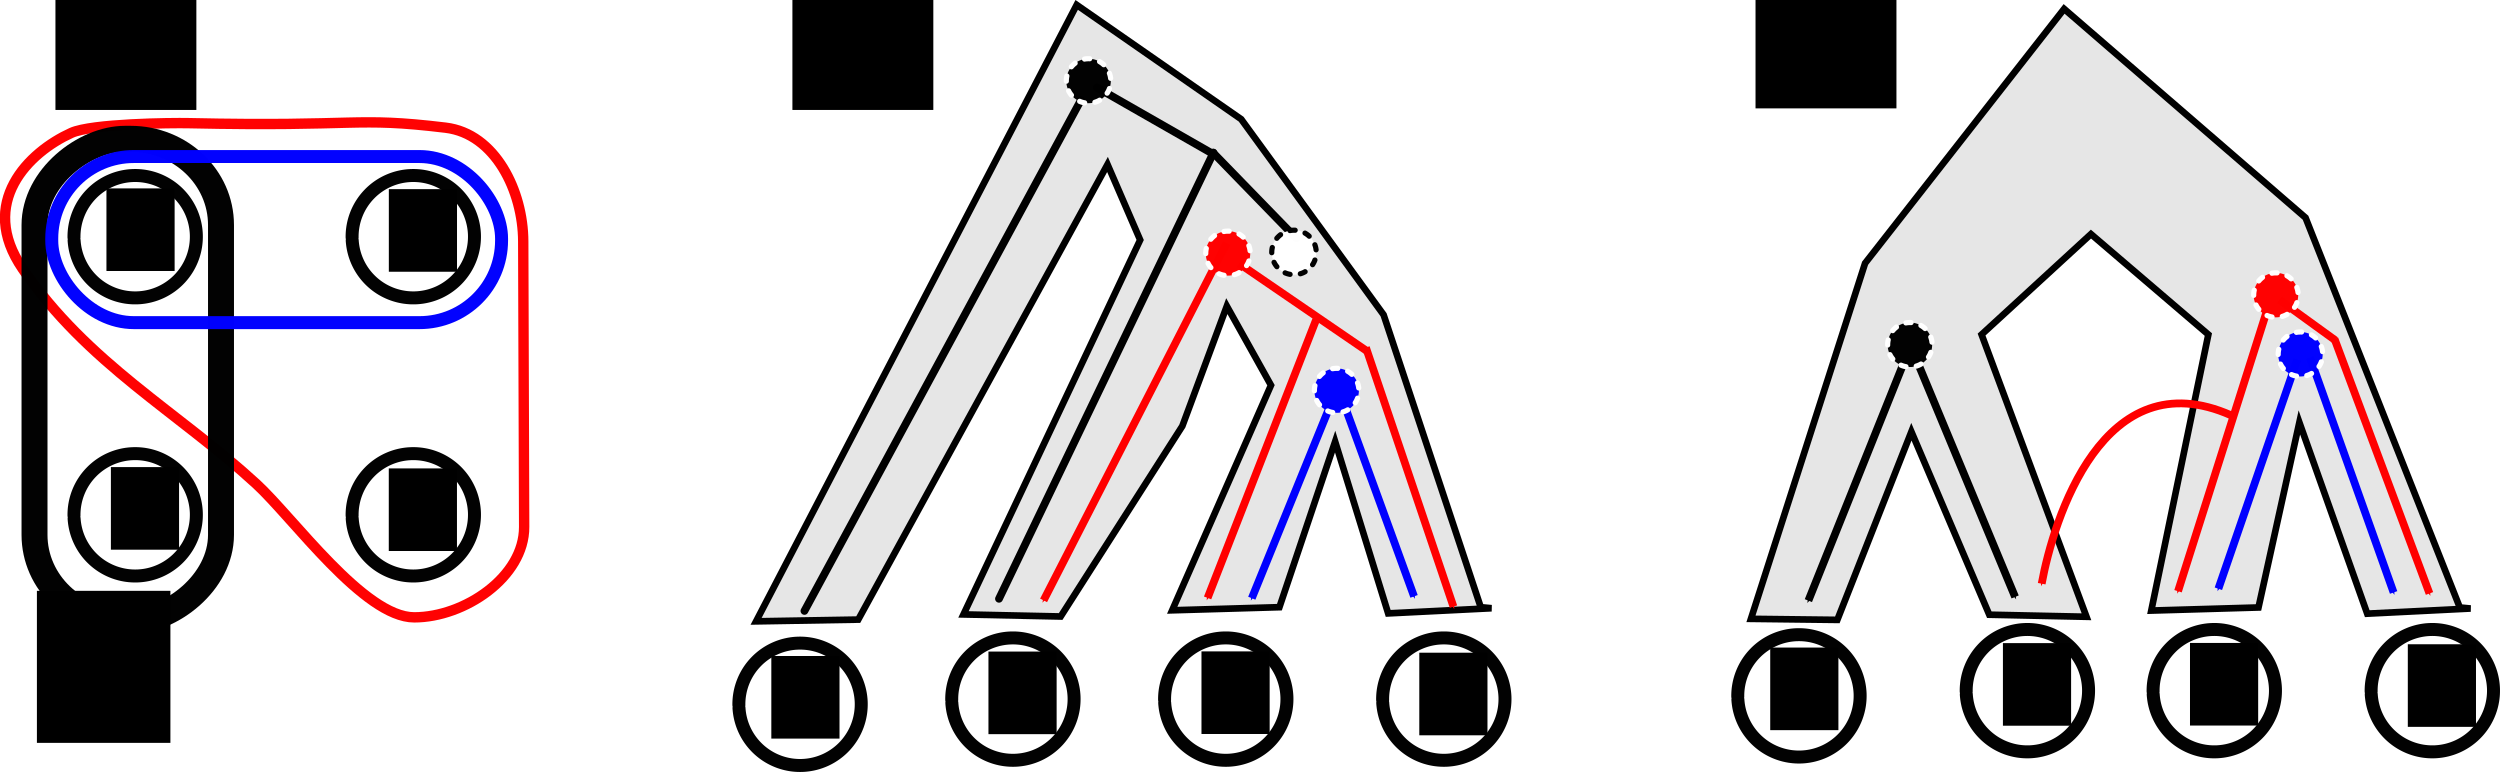 <?xml version="1.0" encoding="UTF-8" standalone="no"?>
<!-- Created with Inkscape (http://www.inkscape.org/) -->

<svg
   xmlns:dc="http://purl.org/dc/elements/1.1/"
   xmlns:cc="http://creativecommons.org/ns#"
   xmlns:rdf="http://www.w3.org/1999/02/22-rdf-syntax-ns#"
   xmlns:svg="http://www.w3.org/2000/svg"
   xmlns="http://www.w3.org/2000/svg"
   xmlns:sodipodi="http://sodipodi.sourceforge.net/DTD/sodipodi-0.dtd"
   xmlns:inkscape="http://www.inkscape.org/namespaces/inkscape"
   width="271.811mm"
   height="83.933mm"
   viewBox="0 0 963.11 297.4"
   id="svg2"
   version="1.1"
   inkscape:version="0.91 r13725"
   sodipodi:docname="glottometrie.svg">
  <defs
     id="defs4">
    <marker
       inkscape:stockid="Arrow1Mend"
       orient="auto"
       refY="0"
       refX="0"
       id="Arrow1Mend"
       style="overflow:visible"
       inkscape:isstock="true">
      <path
         id="path4420"
         d="M 0,0 5,-5 -12.5,0 5,5 0,0 Z"
         style="fill:#ff0000;fill-opacity:1;fill-rule:evenodd;stroke:#ff0000;stroke-width:1pt;stroke-opacity:1"
         transform="matrix(-0.4,0,0,-0.4,-4,0)"
         inkscape:connector-curvature="0" />
    </marker>
    <marker
       inkscape:stockid="Arrow1Mend"
       orient="auto"
       refY="0"
       refX="0"
       id="Arrow1Mend-9"
       style="overflow:visible"
       inkscape:isstock="true">
      <path
         inkscape:connector-curvature="0"
         id="path4420-4"
         d="M 0,0 5,-5 -12.5,0 5,5 0,0 Z"
         style="fill:#ff0000;fill-opacity:1;fill-rule:evenodd;stroke:#ff0000;stroke-width:1pt;stroke-opacity:1"
         transform="matrix(-0.4,0,0,-0.4,-4,0)" />
    </marker>
    <marker
       inkscape:stockid="Arrow1Mend"
       orient="auto"
       refY="0"
       refX="0"
       id="Arrow1Mend-9-4"
       style="overflow:visible"
       inkscape:isstock="true">
      <path
         inkscape:connector-curvature="0"
         id="path4420-4-5"
         d="M 0,0 5,-5 -12.5,0 5,5 0,0 Z"
         style="fill:#ff0000;fill-opacity:1;fill-rule:evenodd;stroke:#ff0000;stroke-width:1pt;stroke-opacity:1"
         transform="matrix(-0.4,0,0,-0.4,-4,0)" />
    </marker>
    <marker
       inkscape:stockid="Arrow1Mend"
       orient="auto"
       refY="0"
       refX="0"
       id="Arrow1Mend-9-3"
       style="overflow:visible"
       inkscape:isstock="true">
      <path
         inkscape:connector-curvature="0"
         id="path4420-4-6"
         d="M 0,0 5,-5 -12.5,0 5,5 0,0 Z"
         style="fill:#ff0000;fill-opacity:1;fill-rule:evenodd;stroke:#ff0000;stroke-width:1pt;stroke-opacity:1"
         transform="matrix(-0.4,0,0,-0.4,-4,0)" />
    </marker>
    <marker
       inkscape:stockid="Arrow1Mend"
       orient="auto"
       refY="0"
       refX="0"
       id="Arrow1Mend-9-6"
       style="overflow:visible"
       inkscape:isstock="true">
      <path
         inkscape:connector-curvature="0"
         id="path4420-4-3"
         d="M 0,0 5,-5 -12.5,0 5,5 0,0 Z"
         style="fill:#0000ff;fill-opacity:1;fill-rule:evenodd;stroke:#0000ff;stroke-width:1pt;stroke-opacity:1"
         transform="matrix(-0.4,0,0,-0.4,-4,0)" />
    </marker>
    <marker
       inkscape:stockid="Arrow1Mend"
       orient="auto"
       refY="0"
       refX="0"
       id="Arrow1Mend-9-6-0"
       style="overflow:visible"
       inkscape:isstock="true">
      <path
         inkscape:connector-curvature="0"
         id="path4420-4-3-6"
         d="M 0,0 5,-5 -12.5,0 5,5 0,0 Z"
         style="fill:#0000ff;fill-opacity:1;fill-rule:evenodd;stroke:#0000ff;stroke-width:1pt;stroke-opacity:1"
         transform="matrix(-0.4,0,0,-0.4,-4,0)" />
    </marker>
    <marker
       inkscape:stockid="Arrow1Mend"
       orient="auto"
       refY="0"
       refX="0"
       id="Arrow1Mend-5"
       style="overflow:visible"
       inkscape:isstock="true">
      <path
         inkscape:connector-curvature="0"
         id="path4420-47"
         d="M 0,0 5,-5 -12.5,0 5,5 0,0 Z"
         style="fill:#000000;fill-opacity:1;fill-rule:evenodd;stroke:#000000;stroke-width:1pt;stroke-opacity:1"
         transform="matrix(-0.4,0,0,-0.4,-4,0)" />
    </marker>
    <marker
       inkscape:stockid="Arrow1Mend"
       orient="auto"
       refY="0"
       refX="0"
       id="Arrow1Mend-5-5"
       style="overflow:visible"
       inkscape:isstock="true">
      <path
         inkscape:connector-curvature="0"
         id="path4420-47-6"
         d="M 0,0 5,-5 -12.5,0 5,5 0,0 Z"
         style="fill:#000000;fill-opacity:1;fill-rule:evenodd;stroke:#000000;stroke-width:1pt;stroke-opacity:1"
         transform="matrix(-0.4,0,0,-0.4,-4,0)" />
    </marker>
    <marker
       inkscape:stockid="Arrow1Mend"
       orient="auto"
       refY="0"
       refX="0"
       id="Arrow1Mend-5-5-3"
       style="overflow:visible"
       inkscape:isstock="true">
      <path
         inkscape:connector-curvature="0"
         id="path4420-47-6-7"
         d="M 0,0 5,-5 -12.5,0 5,5 0,0 Z"
         style="fill:#000000;fill-opacity:1;fill-rule:evenodd;stroke:#000000;stroke-width:1pt;stroke-opacity:1"
         transform="matrix(-0.4,0,0,-0.4,-4,0)" />
    </marker>
    <marker
       inkscape:stockid="Arrow1Mend"
       orient="auto"
       refY="0"
       refX="0"
       id="Arrow1Mend-9-6-0-2"
       style="overflow:visible"
       inkscape:isstock="true">
      <path
         inkscape:connector-curvature="0"
         id="path4420-4-3-6-0"
         d="M 0,0 5,-5 -12.5,0 5,5 0,0 Z"
         style="fill:#0000ff;fill-opacity:1;fill-rule:evenodd;stroke:#0000ff;stroke-width:1pt;stroke-opacity:1"
         transform="matrix(-0.4,0,0,-0.4,-4,0)" />
    </marker>
    <marker
       inkscape:stockid="Arrow1Mend"
       orient="auto"
       refY="0"
       refX="0"
       id="Arrow1Mend-9-6-2"
       style="overflow:visible"
       inkscape:isstock="true">
      <path
         inkscape:connector-curvature="0"
         id="path4420-4-3-3"
         d="M 0,0 5,-5 -12.5,0 5,5 0,0 Z"
         style="fill:#0000ff;fill-opacity:1;fill-rule:evenodd;stroke:#0000ff;stroke-width:1pt;stroke-opacity:1"
         transform="matrix(-0.4,0,0,-0.4,-4,0)" />
    </marker>
    <marker
       inkscape:stockid="Arrow1Mend"
       orient="auto"
       refY="0"
       refX="0"
       id="Arrow1Mend-9-6-2-2"
       style="overflow:visible"
       inkscape:isstock="true">
      <path
         inkscape:connector-curvature="0"
         id="path4420-4-3-3-2"
         d="M 0,0 5,-5 -12.5,0 5,5 0,0 Z"
         style="fill:#000000;fill-opacity:1;fill-rule:evenodd;stroke:#000000;stroke-width:1pt;stroke-opacity:1"
         transform="matrix(-0.4,0,0,-0.4,-4,0)" />
    </marker>
    <marker
       inkscape:stockid="Arrow1Mend"
       orient="auto"
       refY="0"
       refX="0"
       id="Arrow1Mend-9-6-0-2-8"
       style="overflow:visible"
       inkscape:isstock="true">
      <path
         inkscape:connector-curvature="0"
         id="path4420-4-3-6-0-9"
         d="M 0,0 5,-5 -12.5,0 5,5 0,0 Z"
         style="fill:#000000;fill-opacity:1;fill-rule:evenodd;stroke:#000000;stroke-width:1pt;stroke-opacity:1"
         transform="matrix(-0.4,0,0,-0.4,-4,0)" />
    </marker>
    <marker
       inkscape:stockid="Arrow1Mend"
       orient="auto"
       refY="0"
       refX="0"
       id="Arrow1Mend-9-4-2"
       style="overflow:visible"
       inkscape:isstock="true">
      <path
         inkscape:connector-curvature="0"
         id="path4420-4-5-9"
         d="M 0,0 5,-5 -12.5,0 5,5 0,0 Z"
         style="fill:#ff0000;fill-opacity:1;fill-rule:evenodd;stroke:#ff0000;stroke-width:1pt;stroke-opacity:1"
         transform="matrix(-0.4,0,0,-0.4,-4,0)" />
    </marker>
    <marker
       inkscape:stockid="Arrow1Mend"
       orient="auto"
       refY="0"
       refX="0"
       id="Arrow1Mend-9-1"
       style="overflow:visible"
       inkscape:isstock="true">
      <path
         inkscape:connector-curvature="0"
         id="path4420-4-9"
         d="M 0,0 5,-5 -12.5,0 5,5 0,0 Z"
         style="fill:#ff0000;fill-opacity:1;fill-rule:evenodd;stroke:#ff0000;stroke-width:1pt;stroke-opacity:1"
         transform="matrix(-0.4,0,0,-0.4,-4,0)" />
    </marker>
    <marker
       inkscape:stockid="Arrow1Mend"
       orient="auto"
       refY="0"
       refX="0"
       id="Arrow1Mend-8"
       style="overflow:visible"
       inkscape:isstock="true">
      <path
         id="path4420-45"
         d="M 0,0 5,-5 -12.5,0 5,5 0,0 Z"
         style="fill:#ff0000;fill-opacity:1;fill-rule:evenodd;stroke:#ff0000;stroke-width:1pt;stroke-opacity:1"
         transform="matrix(-0.4,0,0,-0.4,-4,0)"
         inkscape:connector-curvature="0" />
    </marker>
  </defs>
  <sodipodi:namedview
     id="base"
     pagecolor="#ffffff"
     bordercolor="#666666"
     borderopacity="1.0"
     inkscape:pageopacity="0.0"
     inkscape:pageshadow="2"
     inkscape:zoom="0.7"
     inkscape:cx="722.34822"
     inkscape:cy="-10.007969"
     inkscape:document-units="px"
     inkscape:current-layer="layer1"
     showgrid="false"
     fit-margin-top="0"
     fit-margin-left="0"
     fit-margin-right="0"
     fit-margin-bottom="0"
     inkscape:window-width="1920"
     inkscape:window-height="1001"
     inkscape:window-x="0"
     inkscape:window-y="50"
     inkscape:window-maximized="1" />
  <g
     inkscape:label="Ebene 1"
     inkscape:groupmode="layer"
     id="layer1"
     transform="translate(-94.353,-36.177)">
    <path
       style="opacity:0.99;fill:none;fill-opacity:1;fill-rule:nonzero;stroke:#ff0000;stroke-width:4;stroke-linecap:round;stroke-linejoin:round;stroke-miterlimit:4;stroke-dasharray:none;stroke-dashoffset:0;stroke-opacity:1"
       d="m 193.078,222.583 c -30.02,-27.59 -65.079,-46.401 -90,-82.871 -17.411,-25.479 2.317,-44.887 18.779,-52.35 7.822,-3.546 38.368,-3.891 45.249,-3.739 66.235,1.455 63.343,-2.534 98.894,1.739 19.169,2.304 29.859,24.472 29.922,43.779 l 0.357,110.014 c 0.063,19.307 -23.043,34.85 -42.35,34.85 l -1e-5,0 c -19.307,0 -46.635,-38.357 -60.85,-51.422 z"
       id="rect4176-5-3"
       inkscape:connector-curvature="0"
       sodipodi:nodetypes="ssssssssss" />
    <rect
       style="opacity:0.99;fill:none;fill-opacity:1;fill-rule:nonzero;stroke:#000000;stroke-width:10;stroke-linecap:round;stroke-linejoin:round;stroke-miterlimit:4;stroke-dasharray:none;stroke-dashoffset:0;stroke-opacity:1"
       id="rect4176-5"
       width="185.786"
       height="71.843"
       x="-275.434"
       y="107.65"
       ry="34.85"
       transform="matrix(0,-1,1,0,0,0)"
       rx="33.214" />
    <rect
       style="opacity:0.99;fill:none;fill-opacity:1;fill-rule:nonzero;stroke:#0000ff;stroke-width:5;stroke-linecap:round;stroke-linejoin:round;stroke-miterlimit:4;stroke-dasharray:none;stroke-dashoffset:0;stroke-opacity:1"
       id="rect4176"
       width="173.286"
       height="63.986"
       x="114.291"
       y="96.481"
       ry="31.636" />
    <g
       id="g4265"
       transform="translate(0,-38.571)">
      <path
         d="m 122.858,166.178 a 23.571,23.571 0 0 1 23.019,-23.809 23.571,23.571 0 0 1 24.107,22.706 23.571,23.571 0 0 1 -22.389,24.402 23.571,23.571 0 0 1 -24.692,-22.069"
         sodipodi:open="true"
         sodipodi:end="3.0790401"
         sodipodi:start="3.1312429"
         sodipodi:ry="23.571428"
         sodipodi:rx="23.571428"
         sodipodi:cy="165.93364"
         sodipodi:cx="146.42857"
         sodipodi:type="arc"
         id="path4136"
         style="opacity:0.99;fill:#ffffff;fill-opacity:1;fill-rule:nonzero;stroke:#000000;stroke-width:5;stroke-linecap:round;stroke-linejoin:round;stroke-miterlimit:4;stroke-dasharray:none;stroke-dashoffset:0;stroke-opacity:1" />
      <flowRoot
         transform="translate(0,-6)"
         style="font-style:normal;font-weight:normal;font-size:15px;line-height:125%;font-family:sans-serif;letter-spacing:0px;word-spacing:0px;fill:#000000;fill-opacity:1;stroke:none;stroke-width:1px;stroke-linecap:butt;stroke-linejoin:miter;stroke-opacity:1"
         id="flowRoot4209"
         xml:space="preserve"><flowRegion
           id="flowRegion4211"><rect
             y="153.326"
             x="135.36"
             height="31.82"
             width="26.264"
             id="rect4213" /></flowRegion><flowPara
           style="font-style:normal;font-variant:normal;font-weight:normal;font-stretch:normal;font-size:27.5px;font-family:'Times New Roman';-inkscape-font-specification:'Times New Roman, '"
           id="flowPara4215">C</flowPara></flowRoot>    </g>
    <g
       id="g4272"
       transform="translate(0,-38.571)">
      <path
         d="m 230.001,166.178 a 23.571,23.571 0 0 1 23.019,-23.809 23.571,23.571 0 0 1 24.107,22.706 23.571,23.571 0 0 1 -22.389,24.402 23.571,23.571 0 0 1 -24.692,-22.069"
         sodipodi:open="true"
         sodipodi:end="3.0790401"
         sodipodi:start="3.1312429"
         sodipodi:ry="23.571428"
         sodipodi:rx="23.571428"
         sodipodi:cy="165.93364"
         sodipodi:cx="253.57158"
         sodipodi:type="arc"
         id="path4136-3"
         style="opacity:0.99;fill:#ffffff;fill-opacity:1;fill-rule:nonzero;stroke:#000000;stroke-width:5;stroke-linecap:round;stroke-linejoin:round;stroke-miterlimit:4;stroke-dasharray:none;stroke-dashoffset:0;stroke-opacity:1" />
      <flowRoot
         transform="translate(108.789,-5.71)"
         style="font-style:normal;font-weight:normal;font-size:15px;line-height:125%;font-family:sans-serif;letter-spacing:0px;word-spacing:0px;fill:#000000;fill-opacity:1;stroke:none;stroke-width:1px;stroke-linecap:butt;stroke-linejoin:miter;stroke-opacity:1"
         id="flowRoot4209-5"
         xml:space="preserve"><flowRegion
           id="flowRegion4211-6"><rect
             y="153.326"
             x="135.36"
             height="31.82"
             width="26.264"
             id="rect4213-2" /></flowRegion><flowPara
           style="font-style:normal;font-variant:normal;font-weight:normal;font-stretch:normal;font-size:27.5px;font-family:'Times New Roman';-inkscape-font-specification:'Times New Roman, '"
           id="flowPara4215-9">D</flowPara></flowRoot>    </g>
    <g
       id="g4279"
       transform="translate(0,-38.571)">
      <path
         d="m 122.858,273.321 a 23.571,23.571 0 0 1 23.019,-23.809 23.571,23.571 0 0 1 24.107,22.706 23.571,23.571 0 0 1 -22.389,24.402 23.571,23.571 0 0 1 -24.692,-22.069"
         sodipodi:open="true"
         sodipodi:end="3.0790401"
         sodipodi:start="3.1312429"
         sodipodi:ry="23.571428"
         sodipodi:rx="23.571428"
         sodipodi:cy="273.07678"
         sodipodi:cx="146.42857"
         sodipodi:type="arc"
         id="path4136-6"
         style="opacity:0.99;fill:#ffffff;fill-opacity:1;fill-rule:nonzero;stroke:#000000;stroke-width:5;stroke-linecap:round;stroke-linejoin:round;stroke-miterlimit:4;stroke-dasharray:none;stroke-dashoffset:0;stroke-opacity:1" />
      <flowRoot
         transform="translate(1.713,101.367)"
         style="font-style:normal;font-weight:normal;font-size:15px;line-height:125%;font-family:sans-serif;letter-spacing:0px;word-spacing:0px;fill:#000000;fill-opacity:1;stroke:none;stroke-width:1px;stroke-linecap:butt;stroke-linejoin:miter;stroke-opacity:1"
         id="flowRoot4209-1"
         xml:space="preserve"><flowRegion
           id="flowRegion4211-2"><rect
             y="153.326"
             x="135.36"
             height="31.82"
             width="26.264"
             id="rect4213-7" /></flowRegion><flowPara
           style="font-style:normal;font-variant:normal;font-weight:normal;font-stretch:normal;font-size:27.5px;font-family:'Times New Roman';-inkscape-font-specification:'Times New Roman, '"
           id="flowPara4215-0">A</flowPara></flowRoot>    </g>
    <g
       id="g4286"
       transform="translate(0,-38.571)">
      <path
         d="m 230.001,273.321 a 23.571,23.571 0 0 1 23.019,-23.809 23.571,23.571 0 0 1 24.107,22.706 23.571,23.571 0 0 1 -22.389,24.402 23.571,23.571 0 0 1 -24.692,-22.069"
         sodipodi:open="true"
         sodipodi:end="3.0790401"
         sodipodi:start="3.1312429"
         sodipodi:ry="23.571428"
         sodipodi:rx="23.571428"
         sodipodi:cy="273.07678"
         sodipodi:cx="253.57158"
         sodipodi:type="arc"
         id="path4136-7"
         style="opacity:0.99;fill:#ffffff;fill-opacity:1;fill-rule:nonzero;stroke:#000000;stroke-width:5;stroke-linecap:round;stroke-linejoin:round;stroke-miterlimit:4;stroke-dasharray:none;stroke-dashoffset:0;stroke-opacity:1" />
      <flowRoot
         transform="translate(108.769,101.872)"
         style="font-style:normal;font-weight:normal;font-size:15px;line-height:125%;font-family:sans-serif;letter-spacing:0px;word-spacing:0px;fill:#000000;fill-opacity:1;stroke:none;stroke-width:1px;stroke-linecap:butt;stroke-linejoin:miter;stroke-opacity:1"
         id="flowRoot4209-9"
         xml:space="preserve"><flowRegion
           id="flowRegion4211-3"><rect
             y="153.326"
             x="135.36"
             height="31.82"
             width="26.264"
             id="rect4213-6" /></flowRegion><flowPara
           style="font-style:normal;font-variant:normal;font-weight:normal;font-stretch:normal;font-size:27.5px;font-family:'Times New Roman';-inkscape-font-specification:'Times New Roman, '"
           id="flowPara4215-06">B</flowPara></flowRoot>    </g>
    <g
       transform="translate(256.143,141.571)"
       id="g4265-2">
      <path
         d="m 122.858,166.178 a 23.571,23.571 0 0 1 23.019,-23.809 23.571,23.571 0 0 1 24.107,22.706 23.571,23.571 0 0 1 -22.389,24.402 23.571,23.571 0 0 1 -24.692,-22.069"
         sodipodi:open="true"
         sodipodi:end="3.0790401"
         sodipodi:start="3.1312429"
         sodipodi:ry="23.571428"
         sodipodi:rx="23.571428"
         sodipodi:cy="165.93364"
         sodipodi:cx="146.42857"
         sodipodi:type="arc"
         id="path4136-61"
         style="opacity:0.99;fill:#ffffff;fill-opacity:1;fill-rule:nonzero;stroke:#000000;stroke-width:5;stroke-linecap:round;stroke-linejoin:round;stroke-miterlimit:4;stroke-dasharray:none;stroke-dashoffset:0;stroke-opacity:1" />
      <flowRoot
         transform="translate(0,-6)"
         style="font-style:normal;font-weight:normal;font-size:15px;line-height:125%;font-family:sans-serif;letter-spacing:0px;word-spacing:0px;fill:#000000;fill-opacity:1;stroke:none;stroke-width:1px;stroke-linecap:butt;stroke-linejoin:miter;stroke-opacity:1"
         id="flowRoot4209-8"
         xml:space="preserve"><flowRegion
           id="flowRegion4211-7"><rect
             y="153.326"
             x="135.36"
             height="31.82"
             width="26.264"
             id="rect4213-9" /></flowRegion><flowPara
           style="font-style:normal;font-variant:normal;font-weight:normal;font-stretch:normal;font-size:27.5px;font-family:'Times New Roman';-inkscape-font-specification:'Times New Roman, '"
           id="flowPara4215-2">A</flowPara></flowRoot>    </g>
    <g
       transform="translate(231,139.571)"
       id="g4272-0">
      <path
         d="m 230.001,166.178 a 23.571,23.571 0 0 1 23.019,-23.809 23.571,23.571 0 0 1 24.107,22.706 23.571,23.571 0 0 1 -22.389,24.402 23.571,23.571 0 0 1 -24.692,-22.069"
         sodipodi:open="true"
         sodipodi:end="3.0790401"
         sodipodi:start="3.1312429"
         sodipodi:ry="23.571428"
         sodipodi:rx="23.571428"
         sodipodi:cy="165.93364"
         sodipodi:cx="253.57158"
         sodipodi:type="arc"
         id="path4136-3-2"
         style="opacity:0.99;fill:#ffffff;fill-opacity:1;fill-rule:nonzero;stroke:#000000;stroke-width:5;stroke-linecap:round;stroke-linejoin:round;stroke-miterlimit:4;stroke-dasharray:none;stroke-dashoffset:0;stroke-opacity:1" />
      <flowRoot
         transform="translate(108.789,-5.71)"
         style="font-style:normal;font-weight:normal;font-size:15px;line-height:125%;font-family:sans-serif;letter-spacing:0px;word-spacing:0px;fill:#000000;fill-opacity:1;stroke:none;stroke-width:1px;stroke-linecap:butt;stroke-linejoin:miter;stroke-opacity:1"
         id="flowRoot4209-5-3"
         xml:space="preserve"><flowRegion
           id="flowRegion4211-6-7"><rect
             y="153.326"
             x="135.36"
             height="31.82"
             width="26.264"
             id="rect4213-2-5" /></flowRegion><flowPara
           style="font-style:normal;font-variant:normal;font-weight:normal;font-stretch:normal;font-size:27.5px;font-family:'Times New Roman';-inkscape-font-specification:'Times New Roman, '"
           id="flowPara4215-9-9">B</flowPara></flowRoot>    </g>
    <g
       transform="translate(420.143,32.428)"
       id="g4279-2">
      <path
         d="m 122.858,273.321 a 23.571,23.571 0 0 1 23.019,-23.809 23.571,23.571 0 0 1 24.107,22.706 23.571,23.571 0 0 1 -22.389,24.402 23.571,23.571 0 0 1 -24.692,-22.069"
         sodipodi:open="true"
         sodipodi:end="3.0790401"
         sodipodi:start="3.1312429"
         sodipodi:ry="23.571428"
         sodipodi:rx="23.571428"
         sodipodi:cy="273.07678"
         sodipodi:cx="146.42857"
         sodipodi:type="arc"
         id="path4136-6-2"
         style="opacity:0.99;fill:#ffffff;fill-opacity:1;fill-rule:nonzero;stroke:#000000;stroke-width:5;stroke-linecap:round;stroke-linejoin:round;stroke-miterlimit:4;stroke-dasharray:none;stroke-dashoffset:0;stroke-opacity:1" />
      <flowRoot
         transform="translate(1.713,101.367)"
         style="font-style:normal;font-weight:normal;font-size:15px;line-height:125%;font-family:sans-serif;letter-spacing:0px;word-spacing:0px;fill:#000000;fill-opacity:1;stroke:none;stroke-width:1px;stroke-linecap:butt;stroke-linejoin:miter;stroke-opacity:1"
         id="flowRoot4209-1-8"
         xml:space="preserve"><flowRegion
           id="flowRegion4211-2-9"><rect
             y="153.326"
             x="135.36"
             height="31.82"
             width="26.264"
             id="rect4213-7-7" /></flowRegion><flowPara
           style="font-style:normal;font-variant:normal;font-weight:normal;font-stretch:normal;font-size:27.5px;font-family:'Times New Roman';-inkscape-font-specification:'Times New Roman, '"
           id="flowPara4215-0-3">C</flowPara></flowRoot>    </g>
    <g
       transform="translate(397,32.428)"
       id="g4286-6">
      <path
         d="m 230.001,273.321 a 23.571,23.571 0 0 1 23.019,-23.809 23.571,23.571 0 0 1 24.107,22.706 23.571,23.571 0 0 1 -22.389,24.402 23.571,23.571 0 0 1 -24.692,-22.069"
         sodipodi:open="true"
         sodipodi:end="3.0790401"
         sodipodi:start="3.1312429"
         sodipodi:ry="23.571428"
         sodipodi:rx="23.571428"
         sodipodi:cy="273.07678"
         sodipodi:cx="253.57158"
         sodipodi:type="arc"
         id="path4136-7-1"
         style="opacity:0.99;fill:#ffffff;fill-opacity:1;fill-rule:nonzero;stroke:#000000;stroke-width:5;stroke-linecap:round;stroke-linejoin:round;stroke-miterlimit:4;stroke-dasharray:none;stroke-dashoffset:0;stroke-opacity:1" />
      <flowRoot
         transform="translate(108.769,101.872)"
         style="font-style:normal;font-weight:normal;font-size:15px;line-height:125%;font-family:sans-serif;letter-spacing:0px;word-spacing:0px;fill:#000000;fill-opacity:1;stroke:none;stroke-width:1px;stroke-linecap:butt;stroke-linejoin:miter;stroke-opacity:1"
         id="flowRoot4209-9-2"
         xml:space="preserve"><flowRegion
           id="flowRegion4211-3-9"><rect
             y="153.326"
             x="135.36"
             height="31.82"
             width="26.264"
             id="rect4213-6-3" /></flowRegion><flowPara
           style="font-style:normal;font-variant:normal;font-weight:normal;font-stretch:normal;font-size:27.5px;font-family:'Times New Roman';-inkscape-font-specification:'Times New Roman, '"
           id="flowPara4215-06-1">D</flowPara></flowRoot>    </g>
    <path
       style="fill:#e6e6e6;fill-rule:evenodd;stroke:#000000;stroke-width:2.57;stroke-linecap:round;stroke-linejoin:miter;stroke-miterlimit:4;stroke-dasharray:none;stroke-opacity:1"
       d="m 509.139,38.065 -123.504,237.479 39.353,-0.673 96.027,-175.342 12.582,29.091 -68.068,144.26 37.442,0.797 46.872,-73.371 17.137,-46.197 17.014,30.483 -38.061,86.695 41.305,-1.195 21.464,-63.79 20.436,66.18 39.819,-1.991 -4.16,-0.398 -37.427,-112.657 -54.862,-75.347 z"
       id="path4329-1-8-0-8"
       inkscape:connector-curvature="0"
       sodipodi:nodetypes="ccccccccccccccccccc" />
    <path
       style="fill:#ff0000;fill-rule:evenodd;stroke:#ff0000;stroke-width:3;stroke-linecap:butt;stroke-linejoin:miter;stroke-miterlimit:4;stroke-dasharray:none;stroke-opacity:1;marker-end:url(#Arrow1Mend)"
       d="M 566.879,129.884 496.388,267.474"
       id="path4405"
       inkscape:connector-curvature="0"
       sodipodi:nodetypes="cc" />
    <path
       style="fill:#ff0000;fill-rule:evenodd;stroke:#ff0000;stroke-width:3;stroke-linecap:butt;stroke-linejoin:miter;stroke-miterlimit:4;stroke-dasharray:none;stroke-opacity:1;marker-end:url(#Arrow1Mend-9)"
       d="M 601.411,159.286 559.573,266.524"
       id="path4405-7"
       inkscape:connector-curvature="0"
       sodipodi:nodetypes="cc" />
    <path
       style="fill:#ff0000;fill-rule:evenodd;stroke:#ff0000;stroke-width:3;stroke-linecap:butt;stroke-linejoin:miter;stroke-miterlimit:4;stroke-dasharray:none;stroke-opacity:1;marker-end:url(#Arrow1Mend-9-4)"
       d="m 620.56,170.048 33.728,99.832"
       id="path4405-7-0"
       inkscape:connector-curvature="0"
       sodipodi:nodetypes="cc" />
    <path
       style="fill:#ff0000;fill-rule:evenodd;stroke:#ff0000;stroke-width:3;stroke-linecap:butt;stroke-linejoin:miter;stroke-miterlimit:4;stroke-dasharray:none;stroke-opacity:1"
       d="m 571.725,137.715 49.493,33.88"
       id="path4405-7-1"
       inkscape:connector-curvature="0"
       sodipodi:nodetypes="cc" />
    <path
       style="opacity:0.99;fill:#ff0000;fill-opacity:1;fill-rule:nonzero;stroke:#ffffff;stroke-width:2;stroke-linecap:round;stroke-linejoin:round;stroke-miterlimit:4;stroke-dasharray:2, 4;stroke-dashoffset:0;stroke-opacity:1"
       id="path4403"
       sodipodi:type="arc"
       sodipodi:cx="567.42859"
       sodipodi:cy="133.79077"
       sodipodi:rx="8.5714293"
       sodipodi:ry="8.5714293"
       sodipodi:start="3.1312429"
       sodipodi:end="3.0790401"
       sodipodi:open="true"
       d="m 558.858,133.879 a 8.571,8.571 0 0 1 8.37,-8.658 8.571,8.571 0 0 1 8.766,8.257 8.571,8.571 0 0 1 -8.142,8.873 8.571,8.571 0 0 1 -8.979,-8.025" />
    <path
       style="fill:#0000ff;fill-rule:evenodd;stroke:#0000ff;stroke-width:3;stroke-linecap:butt;stroke-linejoin:miter;stroke-miterlimit:4;stroke-dasharray:none;stroke-opacity:1;marker-end:url(#Arrow1Mend-9-6)"
       d="m 607.009,191.903 -30.409,74.738"
       id="path4405-7-2"
       inkscape:connector-curvature="0"
       sodipodi:nodetypes="cc" />
    <path
       style="fill:#0000ff;fill-rule:evenodd;stroke:#0000ff;stroke-width:3;stroke-linecap:butt;stroke-linejoin:miter;stroke-miterlimit:4;stroke-dasharray:none;stroke-opacity:1;marker-end:url(#Arrow1Mend-9-6-0)"
       d="m 611.91,191.194 27.195,74.738"
       id="path4405-7-2-1"
       inkscape:connector-curvature="0"
       sodipodi:nodetypes="cc" />
    <path
       style="opacity:0.99;fill:#0000ff;fill-opacity:1;fill-rule:nonzero;stroke:#ffffff;stroke-width:2;stroke-linecap:round;stroke-linejoin:round;stroke-miterlimit:4;stroke-dasharray:2, 4;stroke-dashoffset:0;stroke-opacity:1"
       id="path4403-0"
       sodipodi:type="arc"
       sodipodi:cx="609.28571"
       sodipodi:cy="186.6479"
       sodipodi:rx="8.5714293"
       sodipodi:ry="8.5714293"
       sodipodi:start="3.1312429"
       sodipodi:end="3.0790401"
       sodipodi:open="true"
       d="m 600.715,186.737 a 8.571,8.571 0 0 1 8.37,-8.658 8.571,8.571 0 0 1 8.766,8.257 8.571,8.571 0 0 1 -8.142,8.873 8.571,8.571 0 0 1 -8.979,-8.025" />
    <path
       style="fill:#000000;fill-rule:evenodd;stroke:#000000;stroke-width:3;stroke-linecap:round;stroke-linejoin:miter;stroke-miterlimit:4;stroke-dasharray:none;stroke-opacity:1;marker-end:url(#Arrow1Mend-5)"
       d="M 510.822,74.655 404.26,271.531"
       id="path4405-6"
       inkscape:connector-curvature="0"
       sodipodi:nodetypes="cc" />
    <path
       style="fill:#000000;fill-rule:evenodd;stroke:#000000;stroke-width:3;stroke-linecap:round;stroke-linejoin:miter;stroke-miterlimit:4;stroke-dasharray:none;stroke-opacity:1;marker-end:url(#Arrow1Mend-5-5)"
       d="M 561.843,94.976 479.209,266.852"
       id="path4405-6-9"
       inkscape:connector-curvature="0"
       sodipodi:nodetypes="cc" />
    <path
       style="fill:#000000;fill-rule:evenodd;stroke:#000000;stroke-width:3;stroke-linecap:round;stroke-linejoin:miter;stroke-miterlimit:4;stroke-dasharray:none;stroke-opacity:1"
       d="m 516.886,69.884 44.509,25.447"
       id="path4405-6-9-4"
       inkscape:connector-curvature="0"
       sodipodi:nodetypes="cc" />
    <path
       style="opacity:0.99;fill:#000000;fill-opacity:1;fill-rule:nonzero;stroke:#ffffff;stroke-width:2;stroke-linecap:round;stroke-linejoin:round;stroke-miterlimit:4;stroke-dasharray:2, 4;stroke-dashoffset:0;stroke-opacity:1"
       id="path4403-5"
       sodipodi:type="arc"
       sodipodi:cx="513.71429"
       sodipodi:cy="67.362206"
       sodipodi:rx="8.5714293"
       sodipodi:ry="8.5714293"
       sodipodi:start="3.1312429"
       sodipodi:end="3.0790401"
       sodipodi:open="true"
       d="m 505.143,67.451 a 8.571,8.571 0 0 1 8.37,-8.658 8.571,8.571 0 0 1 8.766,8.257 8.571,8.571 0 0 1 -8.142,8.873 8.571,8.571 0 0 1 -8.979,-8.025" />
    <path
       style="fill:#000000;fill-rule:evenodd;stroke:#000000;stroke-width:3;stroke-linecap:round;stroke-linejoin:miter;stroke-miterlimit:4;stroke-dasharray:none;stroke-opacity:1"
       d="M 561.674,94.996 593.683,127.943"
       id="path4405-6-9-4-5"
       inkscape:connector-curvature="0"
       sodipodi:nodetypes="cc" />
    <path
       style="opacity:0.99;fill:#ffffff;fill-opacity:1;fill-rule:nonzero;stroke:#000000;stroke-width:2;stroke-linecap:round;stroke-linejoin:round;stroke-miterlimit:4;stroke-dasharray:2, 4;stroke-dashoffset:0;stroke-opacity:1"
       id="path4403-5-2"
       sodipodi:type="arc"
       sodipodi:cx="592.85718"
       sodipodi:cy="133.43362"
       sodipodi:rx="8.5714293"
       sodipodi:ry="8.5714293"
       sodipodi:start="3.1312429"
       sodipodi:end="3.0790401"
       sodipodi:open="true"
       d="m 584.286,133.522 a 8.571,8.571 0 0 1 8.37,-8.658 8.571,8.571 0 0 1 8.766,8.257 8.571,8.571 0 0 1 -8.142,8.873 8.571,8.571 0 0 1 -8.979,-8.025" />
    <flowRoot
       xml:space="preserve"
       id="flowRoot12230"
       style="font-style:normal;font-weight:normal;font-size:15px;line-height:125%;font-family:sans-serif;letter-spacing:0px;word-spacing:0px;fill:#000000;fill-opacity:1;stroke:none;stroke-width:1px;stroke-linecap:butt;stroke-linejoin:miter;stroke-opacity:1"><flowRegion
         id="flowRegion12232"><rect
           id="rect12234"
           width="51.429"
           height="58.571"
           x="108.571"
           y="263.791" /></flowRegion><flowPara
         id="flowPara12236" /></flowRoot>    <flowRoot
       xml:space="preserve"
       id="flowRoot12238"
       style="font-style:normal;font-variant:normal;font-weight:bold;font-stretch:normal;font-size:40px;line-height:125%;font-family:'Times New Roman';-inkscape-font-specification:'Times New Roman, Bold';letter-spacing:0px;word-spacing:0px;fill:#000000;fill-opacity:1;stroke:none;stroke-width:1px;stroke-linecap:butt;stroke-linejoin:miter;stroke-opacity:1"
       transform="translate(-5,14.743)"><flowRegion
         id="flowRegion12240"><rect
           id="rect12242"
           width="54.286"
           height="45"
           x="120.714"
           y="18.791"
           style="font-style:normal;font-variant:normal;font-weight:bold;font-stretch:normal;font-size:40px;font-family:'Times New Roman';-inkscape-font-specification:'Times New Roman, Bold'" /></flowRegion><flowPara
         id="flowPara12244">A</flowPara></flowRoot>    <flowRoot
       xml:space="preserve"
       id="flowRoot12238-4"
       style="font-style:normal;font-variant:normal;font-weight:bold;font-stretch:normal;font-size:40px;line-height:125%;font-family:'Times New Roman';-inkscape-font-specification:'Times New Roman, Bold';letter-spacing:0px;word-spacing:0px;fill:#000000;fill-opacity:1;stroke:none;stroke-width:1px;stroke-linecap:butt;stroke-linejoin:miter;stroke-opacity:1"
       transform="translate(278.91,14.743)"><flowRegion
         id="flowRegion12240-7"><rect
           id="rect12242-4"
           width="54.286"
           height="45"
           x="120.714"
           y="18.791"
           style="font-style:normal;font-variant:normal;font-weight:bold;font-stretch:normal;font-size:40px;font-family:'Times New Roman';-inkscape-font-specification:'Times New Roman, Bold'" /></flowRegion><flowPara
         id="flowPara12244-4">B</flowPara></flowRoot>    <g
       id="g4368"
       transform="translate(24,2)">
      <path
         sodipodi:nodetypes="cccccccccccccccccc"
         inkscape:connector-curvature="0"
         id="path4329-1-8-02"
         d="m 865.539,37.604 -76.667,97.974 -43.98,137.005 33.282,0.398 28.527,-72.485 30.013,70.494 37.442,0.797 -40.414,-108.728 42.137,-38.697 45.228,38.697 -21.99,106.338 41.305,-1.195 15.749,-71.29 26.15,73.68 39.819,-1.991 c -1.387,-0.133 -2.773,-0.266 -4.16,-0.398 L 958.55,118.054 Z"
         style="fill:#e6e6e6;fill-rule:evenodd;stroke:#000000;stroke-width:2.57;stroke-linecap:round;stroke-linejoin:miter;stroke-miterlimit:4;stroke-dasharray:none;stroke-opacity:1" />
      <g
         id="g4265-2-3"
         transform="translate(616.962,136.318)">
        <path
           style="opacity:0.99;fill:#ffffff;fill-opacity:1;fill-rule:nonzero;stroke:#000000;stroke-width:5;stroke-linecap:round;stroke-linejoin:round;stroke-miterlimit:4;stroke-dasharray:none;stroke-dashoffset:0;stroke-opacity:1"
           id="path4136-61-6"
           sodipodi:type="arc"
           sodipodi:cx="146.42857"
           sodipodi:cy="165.93364"
           sodipodi:rx="23.571428"
           sodipodi:ry="23.571428"
           sodipodi:start="3.1312429"
           sodipodi:end="3.0790401"
           sodipodi:open="true"
           d="m 122.858,166.178 a 23.571,23.571 0 0 1 23.019,-23.809 23.571,23.571 0 0 1 24.107,22.706 23.571,23.571 0 0 1 -22.389,24.402 23.571,23.571 0 0 1 -24.692,-22.069" />
        <flowRoot
           xml:space="preserve"
           id="flowRoot4209-8-7"
           style="font-style:normal;font-weight:normal;font-size:15px;line-height:125%;font-family:sans-serif;letter-spacing:0px;word-spacing:0px;fill:#000000;fill-opacity:1;stroke:none;stroke-width:1px;stroke-linecap:butt;stroke-linejoin:miter;stroke-opacity:1"
           transform="translate(0,-6)"><flowRegion
             id="flowRegion4211-7-5"><rect
               id="rect4213-9-3"
               width="26.264"
               height="31.82"
               x="135.36"
               y="153.326" /></flowRegion><flowPara
             id="flowPara4215-2-5"
             style="font-style:normal;font-variant:normal;font-weight:normal;font-stretch:normal;font-size:27.5px;font-family:'Times New Roman';-inkscape-font-specification:'Times New Roman, '">A</flowPara></flowRoot>      </g>
      <g
         id="g4272-0-6"
         transform="translate(597.819,134.318)">
        <path
           style="opacity:0.99;fill:#ffffff;fill-opacity:1;fill-rule:nonzero;stroke:#000000;stroke-width:5;stroke-linecap:round;stroke-linejoin:round;stroke-miterlimit:4;stroke-dasharray:none;stroke-dashoffset:0;stroke-opacity:1"
           id="path4136-3-2-2"
           sodipodi:type="arc"
           sodipodi:cx="253.57158"
           sodipodi:cy="165.93364"
           sodipodi:rx="23.571428"
           sodipodi:ry="23.571428"
           sodipodi:start="3.1312429"
           sodipodi:end="3.0790401"
           sodipodi:open="true"
           d="m 230.001,166.178 a 23.571,23.571 0 0 1 23.019,-23.809 23.571,23.571 0 0 1 24.107,22.706 23.571,23.571 0 0 1 -22.389,24.402 23.571,23.571 0 0 1 -24.692,-22.069" />
        <flowRoot
           xml:space="preserve"
           id="flowRoot4209-5-3-9"
           style="font-style:normal;font-weight:normal;font-size:15px;line-height:125%;font-family:sans-serif;letter-spacing:0px;word-spacing:0px;fill:#000000;fill-opacity:1;stroke:none;stroke-width:1px;stroke-linecap:butt;stroke-linejoin:miter;stroke-opacity:1"
           transform="translate(108.789,-5.71)"><flowRegion
             id="flowRegion4211-6-7-1"><rect
               id="rect4213-2-5-2"
               width="26.264"
               height="31.82"
               x="135.36"
               y="153.326" /></flowRegion><flowPara
             id="flowPara4215-9-9-7"
             style="font-style:normal;font-variant:normal;font-weight:normal;font-stretch:normal;font-size:27.5px;font-family:'Times New Roman';-inkscape-font-specification:'Times New Roman, '">B</flowPara></flowRoot>      </g>
      <g
         id="g4279-2-0"
         transform="translate(776.962,27.175)">
        <path
           style="opacity:0.99;fill:#ffffff;fill-opacity:1;fill-rule:nonzero;stroke:#000000;stroke-width:5;stroke-linecap:round;stroke-linejoin:round;stroke-miterlimit:4;stroke-dasharray:none;stroke-dashoffset:0;stroke-opacity:1"
           id="path4136-6-2-9"
           sodipodi:type="arc"
           sodipodi:cx="146.42857"
           sodipodi:cy="273.07678"
           sodipodi:rx="23.571428"
           sodipodi:ry="23.571428"
           sodipodi:start="3.1312429"
           sodipodi:end="3.0790401"
           sodipodi:open="true"
           d="m 122.858,273.321 a 23.571,23.571 0 0 1 23.019,-23.809 23.571,23.571 0 0 1 24.107,22.706 23.571,23.571 0 0 1 -22.389,24.402 23.571,23.571 0 0 1 -24.692,-22.069" />
        <flowRoot
           xml:space="preserve"
           id="flowRoot4209-1-8-3"
           style="font-style:normal;font-weight:normal;font-size:15px;line-height:125%;font-family:sans-serif;letter-spacing:0px;word-spacing:0px;fill:#000000;fill-opacity:1;stroke:none;stroke-width:1px;stroke-linecap:butt;stroke-linejoin:miter;stroke-opacity:1"
           transform="translate(1.713,101.367)"><flowRegion
             id="flowRegion4211-2-9-6"><rect
               id="rect4213-7-7-0"
               width="26.264"
               height="31.82"
               x="135.36"
               y="153.326" /></flowRegion><flowPara
             id="flowPara4215-0-3-6"
             style="font-style:normal;font-variant:normal;font-weight:normal;font-stretch:normal;font-size:27.5px;font-family:'Times New Roman';-inkscape-font-specification:'Times New Roman, '">C</flowPara></flowRoot>      </g>
      <g
         id="g4286-6-2"
         transform="translate(753.819,27.175)">
        <path
           style="opacity:0.99;fill:#ffffff;fill-opacity:1;fill-rule:nonzero;stroke:#000000;stroke-width:5;stroke-linecap:round;stroke-linejoin:round;stroke-miterlimit:4;stroke-dasharray:none;stroke-dashoffset:0;stroke-opacity:1"
           id="path4136-7-1-6"
           sodipodi:type="arc"
           sodipodi:cx="253.57158"
           sodipodi:cy="273.07678"
           sodipodi:rx="23.571428"
           sodipodi:ry="23.571428"
           sodipodi:start="3.1312429"
           sodipodi:end="3.0790401"
           sodipodi:open="true"
           d="m 230.001,273.321 a 23.571,23.571 0 0 1 23.019,-23.809 23.571,23.571 0 0 1 24.107,22.706 23.571,23.571 0 0 1 -22.389,24.402 23.571,23.571 0 0 1 -24.692,-22.069" />
        <flowRoot
           xml:space="preserve"
           id="flowRoot4209-9-2-1"
           style="font-style:normal;font-weight:normal;font-size:15px;line-height:125%;font-family:sans-serif;letter-spacing:0px;word-spacing:0px;fill:#000000;fill-opacity:1;stroke:none;stroke-width:1px;stroke-linecap:butt;stroke-linejoin:miter;stroke-opacity:1"
           transform="translate(108.769,101.872)"><flowRegion
             id="flowRegion4211-3-9-8"><rect
               id="rect4213-6-3-7"
               width="26.264"
               height="31.82"
               x="135.36"
               y="153.326" /></flowRegion><flowPara
             id="flowPara4215-06-1-9"
             style="font-style:normal;font-variant:normal;font-weight:normal;font-stretch:normal;font-size:27.5px;font-family:'Times New Roman';-inkscape-font-specification:'Times New Roman, '">D</flowPara></flowRoot>      </g>
    </g>
    <path
       style="fill:#0000ff;fill-rule:evenodd;stroke:#0000ff;stroke-width:3;stroke-linecap:butt;stroke-linejoin:miter;stroke-miterlimit:4;stroke-dasharray:none;stroke-opacity:1;marker-end:url(#Arrow1Mend-9-6-2)"
       d="m 979.379,174.678 -30.409,88.309"
       id="path4405-7-2-7"
       inkscape:connector-curvature="0"
       sodipodi:nodetypes="cc" />
    <path
       style="fill:#0000ff;fill-rule:evenodd;stroke:#0000ff;stroke-width:3;stroke-linecap:butt;stroke-linejoin:miter;stroke-miterlimit:4;stroke-dasharray:none;stroke-opacity:1;marker-end:url(#Arrow1Mend-9-6-0-2)"
       d="m 984.28,173.969 32.195,90.452"
       id="path4405-7-2-1-5"
       inkscape:connector-curvature="0"
       sodipodi:nodetypes="cc" />
    <path
       style="opacity:0.99;fill:#0000ff;fill-opacity:1;fill-rule:nonzero;stroke:#ffffff;stroke-width:2;stroke-linecap:round;stroke-linejoin:round;stroke-miterlimit:4;stroke-dasharray:2, 4;stroke-dashoffset:0;stroke-opacity:1"
       id="path4403-0-9"
       sodipodi:type="arc"
       sodipodi:cx="980.58368"
       sodipodi:cy="172.6375"
       sodipodi:rx="8.5714293"
       sodipodi:ry="8.5714293"
       sodipodi:start="3.1312429"
       sodipodi:end="3.0790401"
       sodipodi:open="true"
       d="m 972.013,172.726 a 8.571,8.571 0 0 1 8.37,-8.658 8.571,8.571 0 0 1 8.766,8.257 8.571,8.571 0 0 1 -8.142,8.873 8.571,8.571 0 0 1 -8.979,-8.025" />
    <path
       style="fill:#000000;fill-rule:evenodd;stroke:#000000;stroke-width:3;stroke-linecap:butt;stroke-linejoin:miter;stroke-miterlimit:4;stroke-dasharray:none;stroke-opacity:1;marker-end:url(#Arrow1Mend-9-6-2-2)"
       d="M 827.856,175.688 791.018,267.569"
       id="path4405-7-2-7-7"
       inkscape:connector-curvature="0"
       sodipodi:nodetypes="cc" />
    <path
       style="fill:#000000;fill-rule:evenodd;stroke:#000000;stroke-width:3;stroke-linecap:butt;stroke-linejoin:miter;stroke-miterlimit:4;stroke-dasharray:none;stroke-opacity:1;marker-end:url(#Arrow1Mend-9-6-0-2-8)"
       d="m 832.757,174.979 37.909,91.166"
       id="path4405-7-2-1-5-3"
       inkscape:connector-curvature="0"
       sodipodi:nodetypes="cc" />
    <path
       style="opacity:0.99;fill:#000000;fill-opacity:1;fill-rule:nonzero;stroke:#ffffff;stroke-width:2;stroke-linecap:round;stroke-linejoin:round;stroke-miterlimit:4;stroke-dasharray:2, 4;stroke-dashoffset:0;stroke-opacity:1"
       id="path4403-0-9-6"
       sodipodi:type="arc"
       sodipodi:cx="830.13226"
       sodipodi:cy="169.00481"
       sodipodi:rx="8.5714293"
       sodipodi:ry="8.5714293"
       sodipodi:start="3.1312429"
       sodipodi:end="3.0790401"
       sodipodi:open="true"
       d="m 821.561,169.094 a 8.571,8.571 0 0 1 8.37,-8.658 8.571,8.571 0 0 1 8.766,8.257 8.571,8.571 0 0 1 -8.142,8.873 8.571,8.571 0 0 1 -8.979,-8.025" />
    <path
       style="fill:#ff0000;fill-rule:evenodd;stroke:#ff0000;stroke-width:3;stroke-linecap:butt;stroke-linejoin:miter;stroke-miterlimit:4;stroke-dasharray:none;stroke-opacity:1;marker-end:url(#Arrow1Mend-9-1)"
       d="M 967.407,156.704 933.427,263.942"
       id="path4405-7-4"
       inkscape:connector-curvature="0"
       sodipodi:nodetypes="cc" />
    <path
       style="fill:#ff0000;fill-rule:evenodd;stroke:#ff0000;stroke-width:3;stroke-linecap:butt;stroke-linejoin:miter;stroke-miterlimit:4;stroke-dasharray:none;stroke-opacity:1"
       d="m 972.471,151.672 21.636,15.666"
       id="path4405-7-1-7"
       inkscape:connector-curvature="0"
       sodipodi:nodetypes="cc" />
    <path
       style="opacity:0.99;fill:#ff0000;fill-opacity:1;fill-rule:nonzero;stroke:#ffffff;stroke-width:2;stroke-linecap:round;stroke-linejoin:round;stroke-miterlimit:4;stroke-dasharray:2, 4;stroke-dashoffset:0;stroke-opacity:1"
       id="path4403-1"
       sodipodi:type="arc"
       sodipodi:cx="971.14569"
       sodipodi:cy="149.86252"
       sodipodi:rx="8.5714293"
       sodipodi:ry="8.5714293"
       sodipodi:start="3.1312429"
       sodipodi:end="3.0790401"
       sodipodi:open="true"
       d="m 962.575,149.951 a 8.571,8.571 0 0 1 8.37,-8.658 8.571,8.571 0 0 1 8.766,8.257 8.571,8.571 0 0 1 -8.142,8.873 8.571,8.571 0 0 1 -8.979,-8.025" />
    <path
       style="fill:#ff0000;fill-rule:evenodd;stroke:#ff0000;stroke-width:3;stroke-linecap:butt;stroke-linejoin:miter;stroke-miterlimit:4;stroke-dasharray:none;stroke-opacity:1;marker-end:url(#Arrow1Mend-9-4-2)"
       d="m 993.718,166.758 36.585,98.046"
       id="path4405-7-0-3"
       inkscape:connector-curvature="0"
       sodipodi:nodetypes="cc" />
    <path
       style="fill:none;fill-rule:evenodd;stroke:#ff0000;stroke-width:3;stroke-linecap:butt;stroke-linejoin:miter;stroke-miterlimit:4;stroke-dasharray:none;stroke-opacity:1;marker-end:url(#Arrow1Mend-8)"
       d="m 953.919,196.186 c -49.333,-21.912 -68.495,40.159 -73.016,64.859"
       id="path4405-0"
       inkscape:connector-curvature="0"
       sodipodi:nodetypes="cc" />
    <flowRoot
       xml:space="preserve"
       id="flowRoot12238-4-3"
       style="font-style:normal;font-variant:normal;font-weight:bold;font-stretch:normal;font-size:40px;line-height:125%;font-family:'Times New Roman';-inkscape-font-specification:'Times New Roman, Bold';letter-spacing:0px;word-spacing:0px;fill:#000000;fill-opacity:1;stroke:none;stroke-width:1px;stroke-linecap:butt;stroke-linejoin:miter;stroke-opacity:1"
       transform="translate(649.946,14.138)"><flowRegion
         id="flowRegion12240-7-6"><rect
           id="rect12242-4-1"
           width="54.286"
           height="45"
           x="120.714"
           y="18.791"
           style="font-style:normal;font-variant:normal;font-weight:bold;font-stretch:normal;font-size:40px;font-family:'Times New Roman';-inkscape-font-specification:'Times New Roman, Bold'" /></flowRegion><flowPara
         id="flowPara12244-4-0">C</flowPara></flowRoot>  </g>
</svg>

